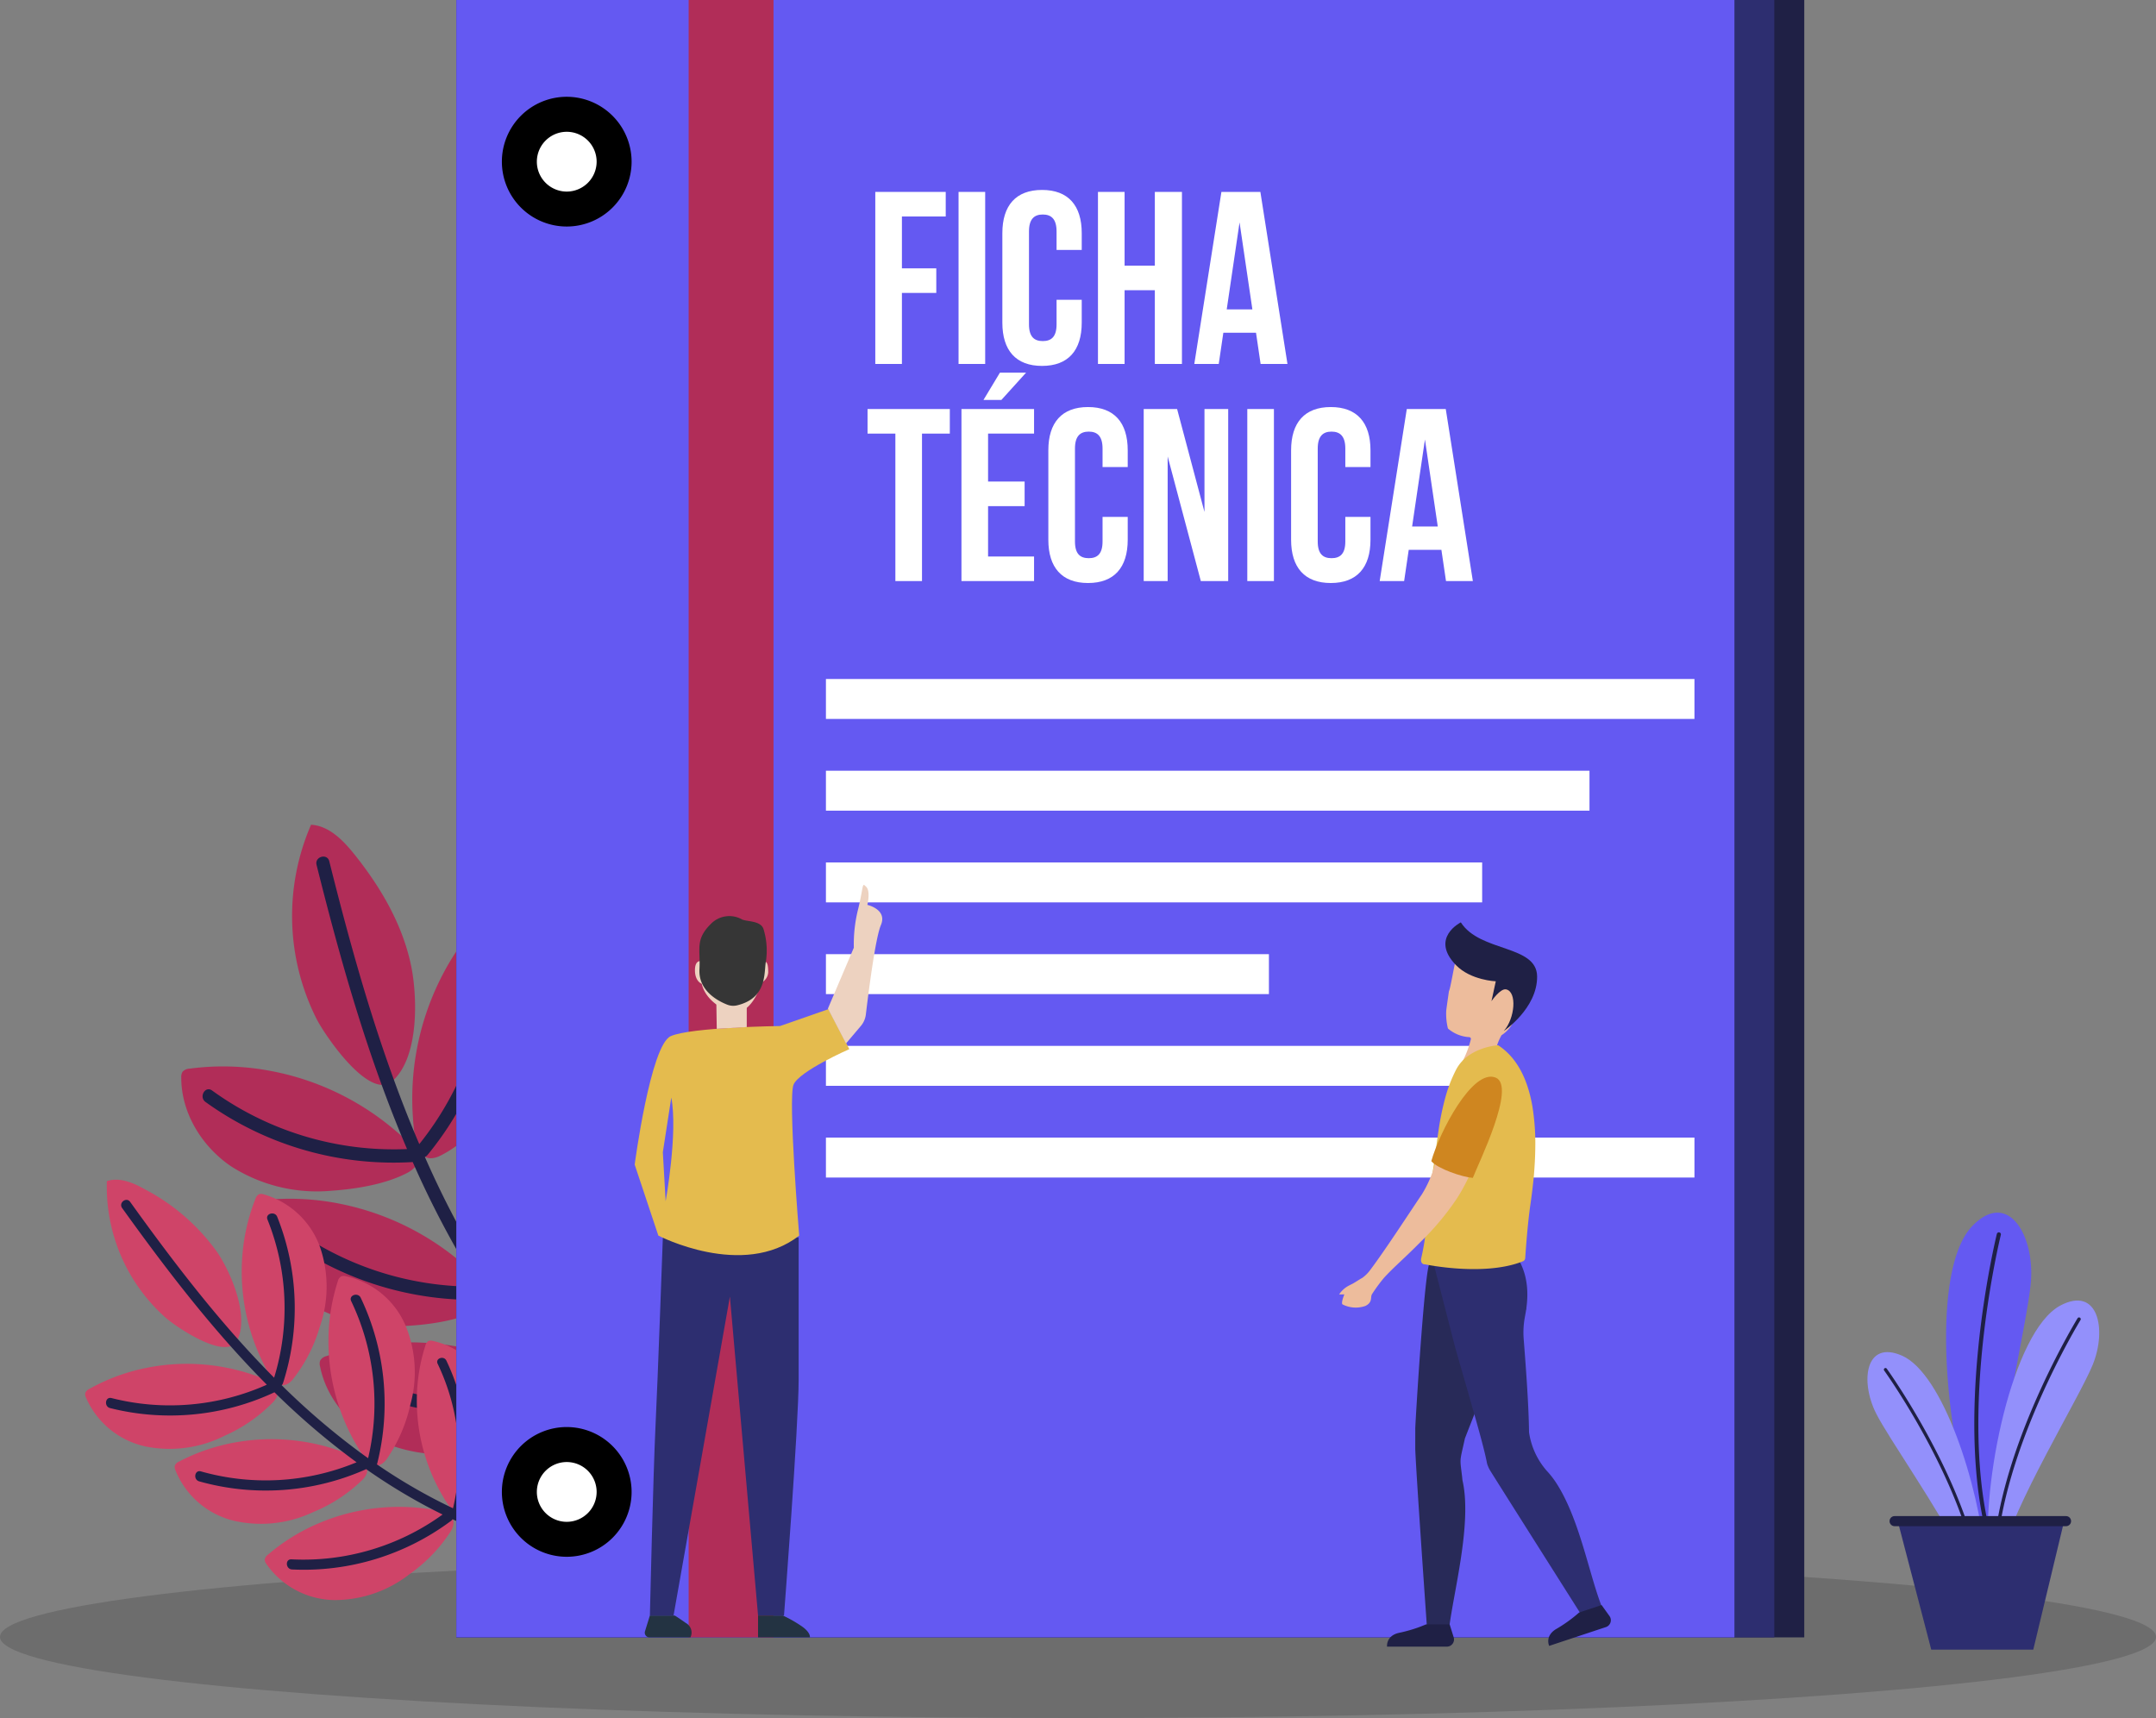<svg xmlns="http://www.w3.org/2000/svg" width="362.326" height="288.704" viewBox="0 0 362.326 288.704">
  <rect x="0" y="0" width="362.326" height="288.704" fill="#808080" stroke="none"/>
  <g id="Grupo_13387" data-name="Grupo 13387" transform="translate(-809.007 -200.265)">
    <ellipse id="Elipse_511" data-name="Elipse 511" cx="181.163" cy="13.635" rx="181.163" ry="13.635" transform="translate(809.007 461.7)" opacity="0.15"/>
    <g id="Grupo_13318" data-name="Grupo 13318" transform="translate(823.314 338.854)">
      <g id="Grupo_13316" data-name="Grupo 13316" transform="translate(16.157)">
        <path id="Trazado_19676" data-name="Trazado 19676" d="M872.686,548.189a1.707,1.707,0,0,0-1.225.489,1.635,1.635,0,0,0-.246.964c-.189,5.913,3.108,11.639,7.9,15.114a26.793,26.793,0,0,0,16.8,4.611c4.09-.167,9.113-.824,12.832-2.65,4.107-2.016,0-5.547-2.208-7.51a45.1,45.1,0,0,0-20.715-10.344A42.677,42.677,0,0,0,872.686,548.189Z" transform="translate(-858.854 -485.106)" fill="#b12d58"/>
        <path id="Trazado_19677" data-name="Trazado 19677" d="M888.223,585.315a1.706,1.706,0,0,0-1.084.751,1.64,1.64,0,0,0-.024,1c1.143,5.8,5.641,10.645,11.086,12.957a26.791,26.791,0,0,0,17.4.724c3.949-1.08,8.695-2.847,11.91-5.461,3.55-2.886-1.242-5.407-3.837-6.823a45.091,45.091,0,0,0-22.508-5.434A42.7,42.7,0,0,0,888.223,585.315Z" transform="translate(-863.791 -496.03)" fill="#b12d58"/>
        <path id="Trazado_19678" data-name="Trazado 19678" d="M921.493,479.137a1.705,1.705,0,0,1,1.13-.679,1.637,1.637,0,0,1,.917.388c4.819,3.43,7.379,9.522,7.245,15.436a26.786,26.786,0,0,1-6.5,16.158c-2.61,3.155-6.174,6.753-9.88,8.607-4.092,2.047-4.417-3.357-4.639-6.3a45.08,45.08,0,0,1,4.313-22.749A42.713,42.713,0,0,1,921.493,479.137Z" transform="translate(-870.83 -463.449)" fill="#b12d58"/>
        <path id="Trazado_19679" data-name="Trazado 19679" d="M937.081,513.228a1.706,1.706,0,0,1,1.084-.75,1.64,1.64,0,0,1,.94.328c5.031,3.112,7.979,9.026,8.227,14.937a26.79,26.79,0,0,1-5.447,16.545c-2.4,3.315-5.726,7.136-9.3,9.226-3.951,2.307-4.624-3.065-5.037-5.992a45.1,45.1,0,0,1,2.836-22.98A42.694,42.694,0,0,1,937.081,513.228Z" transform="translate(-876.276 -474.05)" fill="#b12d58"/>
        <path id="Trazado_19680" data-name="Trazado 19680" d="M955.853,542.61a1.565,1.565,0,0,1,.994-.688,1.5,1.5,0,0,1,.862.3c4.612,2.853,7.314,8.274,7.541,13.692a24.555,24.555,0,0,1-4.994,15.166c-2.2,3.04-5.248,6.542-8.528,8.458-3.622,2.115-4.238-2.81-4.617-5.494a41.332,41.332,0,0,1,2.6-21.065A39.137,39.137,0,0,1,955.853,542.61Z" transform="translate(-882.385 -483.225)" fill="#b12d58"/>
        <path id="Trazado_19681" data-name="Trazado 19681" d="M854.692,516.029a1.706,1.706,0,0,0-1.21.522,1.636,1.636,0,0,0-.22.971c-.025,5.916,3.43,11.548,8.313,14.889a26.79,26.79,0,0,0,16.919,4.141c4.084-.28,9.086-1.077,12.753-3.005,4.05-2.129-.151-5.546-2.416-7.446a45.094,45.094,0,0,0-20.994-9.765A42.7,42.7,0,0,0,854.692,516.029Z" transform="translate(-853.262 -475.042)" fill="#b12d58"/>
        <path id="Trazado_19682" data-name="Trazado 19682" d="M900.3,480.275c-1.452-6.917-5.136-13.194-9.564-18.7-1.883-2.343-4.234-4.737-7.234-4.916a38.437,38.437,0,0,0,.931,32.641c1.524,2.967,8.933,13.744,12.706,10.461C901.7,495.79,901.392,485.481,900.3,480.275Z" transform="translate(-861.691 -456.655)" fill="#b12d58"/>
        <path id="Trazado_19683" data-name="Trazado 19683" d="M935.784,567.127a100.072,100.072,0,0,1-13.538-11.733,49.539,49.539,0,0,0,9.179-32.161c-.09-1.295-2.126-1.383-2.035-.075a47.775,47.775,0,0,1-8.577,30.731,121.848,121.848,0,0,1-11.968-15.13,1.286,1.286,0,0,0,.156-.176,54.034,54.034,0,0,0,10.039-35.124c-.1-1.412-2.318-1.508-2.219-.081a52.121,52.121,0,0,1-9.278,33.41c-.348-.537-.7-1.073-1.037-1.614a158.862,158.862,0,0,1-10.683-20.267,1.127,1.127,0,0,0,.447-.331,54.039,54.039,0,0,0,12.286-34.4c-.007-1.416-2.217-1.655-2.21-.224a52.116,52.116,0,0,1-11.462,32.8c-2.891-6.757-5.4-13.683-7.639-20.681-2.828-8.854-5.235-17.835-7.489-26.85-.346-1.386-2.484-.782-2.137.606,4.053,16.214,8.619,32.369,15.208,47.759a52.118,52.118,0,0,1-32.77-9.845c-1.158-.84-2.252,1.095-1.106,1.926a54.038,54.038,0,0,0,34.828,10.1,162.1,162.1,0,0,0,11.079,20.927,52.125,52.125,0,0,1-32.5-10.753c-1.134-.872-2.281,1.031-1.159,1.894a54.033,54.033,0,0,0,34.816,11.057,1.182,1.182,0,0,0,.238-.033,127.543,127.543,0,0,0,10.16,13.472c.582.671,1.176,1.332,1.773,1.989a52.115,52.115,0,0,1-34.473-3.09c-1.3-.6-1.993,1.517-.706,2.106a54.037,54.037,0,0,0,36.41,2.965,1.169,1.169,0,0,0,.422-.21,104.352,104.352,0,0,0,14.84,12.966C935.841,569.886,936.935,567.952,935.784,567.127Z" transform="translate(-854.884 -459.079)" fill="#1f2045"/>
      </g>
      <g id="Grupo_13317" data-name="Grupo 13317" transform="translate(0 59.647)">
        <path id="Trazado_19684" data-name="Trazado 19684" d="M852.4,610.409a1.3,1.3,0,0,0-.733.693,1.256,1.256,0,0,0,.1.756,14.184,14.184,0,0,0,9.886,8.521,20.5,20.5,0,0,0,13.251-1.464,26.022,26.022,0,0,0,8.38-5.51c2.352-2.595-1.565-3.947-3.692-4.719a34.515,34.515,0,0,0-17.658-1.508A32.691,32.691,0,0,0,852.4,610.409Z" transform="translate(-836.598 -563.044)" fill="#cf4468"/>
        <path id="Trazado_19685" data-name="Trazado 19685" d="M874.194,631.2a1.3,1.3,0,0,0-.559.84,1.251,1.251,0,0,0,.264.715,14.188,14.188,0,0,0,11.546,6.086,20.506,20.506,0,0,0,12.584-4.4,26.011,26.011,0,0,0,6.93-7.249c1.71-3.056-2.411-3.5-4.657-3.77a34.511,34.511,0,0,0-17.545,2.492A32.669,32.669,0,0,0,874.194,631.2Z" transform="translate(-843.453 -568.193)" fill="#cf4468"/>
        <path id="Trazado_19686" data-name="Trazado 19686" d="M870.316,547.633a1.3,1.3,0,0,1,.613-.8,1.253,1.253,0,0,1,.761.017,14.188,14.188,0,0,1,9.515,8.935,20.5,20.5,0,0,1-.063,13.331,26.013,26.013,0,0,1-4.6,8.913c-2.332,2.612-4.09-1.141-5.081-3.175a34.512,34.512,0,0,1-3.357-17.4A32.684,32.684,0,0,1,870.316,547.633Z" transform="translate(-841.705 -544.385)" fill="#cf4468"/>
        <path id="Trazado_19687" data-name="Trazado 19687" d="M890.76,567.719a1.307,1.307,0,0,1,.559-.84,1.257,1.257,0,0,1,.761-.032,14.184,14.184,0,0,1,10.071,8.3,20.5,20.5,0,0,1,.8,13.308,26.005,26.005,0,0,1-4.012,9.191c-2.159,2.758-4.155-.874-5.276-2.84a34.508,34.508,0,0,1-4.474-17.148A32.68,32.68,0,0,1,890.76,567.719Z" transform="translate(-848.3 -550.626)" fill="#cf4468"/>
        <path id="Trazado_19688" data-name="Trazado 19688" d="M912.2,583.437a1.2,1.2,0,0,1,.513-.77,1.147,1.147,0,0,1,.7-.029,13,13,0,0,1,9.232,7.609,18.794,18.794,0,0,1,.732,12.2,23.84,23.84,0,0,1-3.677,8.426c-1.979,2.527-3.809-.8-4.836-2.6a31.636,31.636,0,0,1-4.1-15.719A29.97,29.97,0,0,1,912.2,583.437Z" transform="translate(-855.021 -555.548)" fill="#cf4468"/>
        <path id="Trazado_19689" data-name="Trazado 19689" d="M830.526,592.464a1.306,1.306,0,0,0-.713.714,1.249,1.249,0,0,0,.118.752,14.186,14.186,0,0,0,10.119,8.243,20.507,20.507,0,0,0,13.2-1.833,26,26,0,0,0,8.224-5.741c2.279-2.659-1.674-3.9-3.822-4.614a34.511,34.511,0,0,0-17.692-1.016A32.689,32.689,0,0,0,830.526,592.464Z" transform="translate(-829.791 -557.314)" fill="#cf4468"/>
        <path id="Trazado_19690" data-name="Trazado 19690" d="M853.711,555.6a34.7,34.7,0,0,0-12.087-10.6c-2-1.134-4.349-2.174-6.534-1.454a29.422,29.422,0,0,0,9.882,22.956c1.922,1.68,10.236,7.254,11.992,3.853C859.088,566.239,855.96,558.992,853.711,555.6Z" transform="translate(-831.436 -543.302)" fill="#cf4468"/>
        <path id="Trazado_19691" data-name="Trazado 19691" d="M907.589,605.248a76.606,76.606,0,0,1-12.945-4.517,37.916,37.916,0,0,0-2.554-25.476c-.43-.9-1.9-.383-1.468.522a36.565,36.565,0,0,1,2.581,24.289,93.3,93.3,0,0,1-12.792-7.384.918.918,0,0,0,.063-.173,41.363,41.363,0,0,0-2.779-27.821c-.469-.977-2.076-.418-1.6.569a39.9,39.9,0,0,1,2.842,26.393q-.6-.428-1.2-.863a121.519,121.519,0,0,1-13.324-11.4.857.857,0,0,0,.224-.362,41.355,41.355,0,0,0-.977-27.942c-.4-1.005-2.044-.551-1.635.465a39.893,39.893,0,0,1,1.116,26.574c-3.967-3.991-7.712-8.21-11.28-12.558-4.513-5.5-8.762-11.208-12.912-16.985-.638-.888-1.987.145-1.348,1.035,7.464,10.391,15.277,20.6,24.314,29.685a39.9,39.9,0,0,1-26.1,2.245c-1.061-.271-1.293,1.415-.243,1.682a41.36,41.36,0,0,0,27.628-2.653A124.026,124.026,0,0,0,877,592.338a39.9,39.9,0,0,1-26.166,1.526c-1.053-.3-1.332,1.378-.29,1.675a41.358,41.358,0,0,0,27.89-1.969.958.958,0,0,0,.16-.091,97.547,97.547,0,0,0,11.033,6.714q.909.471,1.828.919a39.889,39.889,0,0,1-25.4,7.534c-1.093-.056-.988,1.642.094,1.7a41.362,41.362,0,0,0,26.738-8.176.893.893,0,0,0,.237-.264,79.893,79.893,0,0,0,14.222,5.027C908.409,607.195,908.642,605.51,907.589,605.248Z" transform="translate(-831.381 -544.842)" fill="#1f2045"/>
      </g>
    </g>
    <g id="Grupo_13324" data-name="Grupo 13324" transform="translate(885.698 200.265)">
      <rect id="Rectángulo_3164" data-name="Rectángulo 3164" width="226.525" height="275.153" fill="#1f2045"/>
      <rect id="Rectángulo_3165" data-name="Rectángulo 3165" width="221.492" height="275.153" fill="#2d2e70"/>
      <rect id="Rectángulo_3166" data-name="Rectángulo 3166" width="214.788" height="275.153" fill="#6459f2"/>
      <g id="Grupo_13321" data-name="Grupo 13321" transform="translate(7.648)">
        <g id="Grupo_13319" data-name="Grupo 13319" transform="translate(0 16.265)">
          <path id="Trazado_19692" data-name="Trazado 19692" d="M942.428,278.959a10.9,10.9,0,1,0,10.9,10.9A10.917,10.917,0,0,0,942.428,278.959Z" transform="translate(-931.524 -278.959)"/>
          <path id="Trazado_19693" data-name="Trazado 19693" d="M945.09,297.549a5.023,5.023,0,1,1,5.024-5.023A5.029,5.029,0,0,1,945.09,297.549Z" transform="translate(-934.186 -281.621)" fill="#fff"/>
        </g>
        <g id="Grupo_13320" data-name="Grupo 13320" transform="translate(0 239.808)">
          <path id="Trazado_19694" data-name="Trazado 19694" d="M942.428,603.694a10.9,10.9,0,1,0,10.9,10.9A10.917,10.917,0,0,0,942.428,603.694Z" transform="translate(-931.524 -603.694)"/>
          <path id="Trazado_19695" data-name="Trazado 19695" d="M945.09,622.283a5.023,5.023,0,1,1,5.024-5.022A5.029,5.029,0,0,1,945.09,622.283Z" transform="translate(-934.186 -606.356)" fill="#fff"/>
        </g>
        <rect id="Rectángulo_3167" data-name="Rectángulo 3167" width="14.26" height="275.153" transform="translate(31.393)" fill="#b12d58"/>
      </g>
      <g id="Grupo_13323" data-name="Grupo 13323" transform="translate(62.11 31.919)">
        <rect id="Rectángulo_3168" data-name="Rectángulo 3168" width="145.96" height="6.711" transform="translate(0 82.183)" fill="#fff"/>
        <rect id="Rectángulo_3169" data-name="Rectángulo 3169" width="128.32" height="6.711" transform="translate(0 97.597)" fill="#fff"/>
        <rect id="Rectángulo_3170" data-name="Rectángulo 3170" width="110.282" height="6.711" transform="translate(0 113.01)" fill="#fff"/>
        <rect id="Rectángulo_3171" data-name="Rectángulo 3171" width="74.448" height="6.711" transform="translate(0 128.423)" fill="#fff"/>
        <rect id="Rectángulo_3172" data-name="Rectángulo 3172" width="110.282" height="6.711" transform="translate(0 143.836)" fill="#fff"/>
        <rect id="Rectángulo_3173" data-name="Rectángulo 3173" width="145.96" height="6.711" transform="translate(0 159.249)" fill="#fff"/>
        <g id="Grupo_13322" data-name="Grupo 13322" transform="translate(6.995)">
          <path id="Trazado_19696" data-name="Trazado 19696" d="M1027.165,315.025h5.776v4.13h-5.776v11.936h-4.474V302.18h11.836v4.13h-7.362Z" transform="translate(-1021.39 -301.849)" fill="#fff"/>
          <path id="Trazado_19697" data-name="Trazado 19697" d="M1043.018,302.18h4.474v28.911h-4.474Z" transform="translate(-1027.724 -301.849)" fill="#fff"/>
          <path id="Trazado_19698" data-name="Trazado 19698" d="M1067.052,320.161V324c0,4.667-2.278,7.269-6.67,7.269s-6.67-2.6-6.67-7.269V308.968c0-4.667,2.278-7.269,6.67-7.269s6.67,2.6,6.67,7.269v2.809h-4.23v-3.1c0-2.106-.895-2.85-2.318-2.85s-2.318.743-2.318,2.85v15.612c0,2.106.9,2.808,2.318,2.808s2.318-.7,2.318-2.808v-4.13Z" transform="translate(-1031.057 -301.699)" fill="#fff"/>
          <path id="Trazado_19699" data-name="Trazado 19699" d="M1081.525,331.091h-4.474V302.18h4.474v12.39h5.084V302.18h4.555v28.911h-4.555V318.7h-5.084Z" transform="translate(-1038.329 -301.849)" fill="#fff"/>
          <path id="Trazado_19700" data-name="Trazado 19700" d="M1116.226,331.091h-4.514l-.773-5.246h-5.491l-.772,5.246h-4.108l4.556-28.911h6.548Zm-10.208-9.169h4.311l-2.155-14.621Z" transform="translate(-1045.657 -301.849)" fill="#fff"/>
          <path id="Trazado_19701" data-name="Trazado 19701" d="M1020.8,355.18h13.828v4.13h-4.677v24.781h-4.474V359.31H1020.8Z" transform="translate(-1020.801 -318.364)" fill="#fff"/>
          <path id="Trazado_19702" data-name="Trazado 19702" d="M1048.2,364.6h6.141v4.13H1048.2v8.466h7.727v4.13h-12.2V352.413h12.2v4.13H1048.2Zm6.385-18.3-4.148,4.585h-3.01l2.765-4.585Z" transform="translate(-1027.945 -315.597)" fill="#fff"/>
          <path id="Trazado_19703" data-name="Trazado 19703" d="M1078.278,373.161V377c0,4.667-2.277,7.269-6.67,7.269s-6.671-2.6-6.671-7.269V361.968c0-4.667,2.278-7.269,6.671-7.269s6.67,2.6,6.67,7.269v2.809h-4.23v-3.1c0-2.106-.894-2.85-2.318-2.85s-2.318.743-2.318,2.85v15.612c0,2.106.894,2.808,2.318,2.808s2.318-.7,2.318-2.808v-4.13Z" transform="translate(-1034.555 -318.215)" fill="#fff"/>
          <path id="Trazado_19704" data-name="Trazado 19704" d="M1092.244,363.151v20.94h-4.026V355.18h5.613l4.6,17.3v-17.3h3.986v28.911h-4.6Z" transform="translate(-1041.809 -318.364)" fill="#fff"/>
          <path id="Trazado_19705" data-name="Trazado 19705" d="M1113.508,355.18h4.474v28.911h-4.474Z" transform="translate(-1049.69 -318.364)" fill="#fff"/>
          <path id="Trazado_19706" data-name="Trazado 19706" d="M1137.542,373.161V377c0,4.667-2.278,7.269-6.67,7.269s-6.67-2.6-6.67-7.269V361.968c0-4.667,2.278-7.269,6.67-7.269s6.67,2.6,6.67,7.269v2.809h-4.229v-3.1c0-2.106-.9-2.85-2.319-2.85s-2.318.743-2.318,2.85v15.612c0,2.106.9,2.808,2.318,2.808s2.319-.7,2.319-2.808v-4.13Z" transform="translate(-1053.022 -318.215)" fill="#fff"/>
          <path id="Trazado_19707" data-name="Trazado 19707" d="M1161.486,384.091h-4.514l-.773-5.246h-5.491l-.772,5.246h-4.108l4.555-28.911h6.549Zm-10.208-9.169h4.311l-2.155-14.621Z" transform="translate(-1059.761 -318.364)" fill="#fff"/>
        </g>
      </g>
    </g>
    <g id="Grupo_13325" data-name="Grupo 13325" transform="translate(915.665 348.98)">
      <path id="Trazado_19708" data-name="Trazado 19708" d="M969.839,557.443s-.852,23.98-1.231,31.636-.947,31.853-.947,31.853h3.977s9.09-51.3,9.469-53.6l4.734,53.6H990.2s2.462-32.006,2.462-39.663V557.38Z" transform="translate(-965.104 -498.168)" fill="#2d2e70"/>
      <path id="Trazado_19709" data-name="Trazado 19709" d="M994.07,649.7v3.675h8.711s.189-.766-1.326-1.838a21.945,21.945,0,0,0-3.22-1.837Z" transform="translate(-973.334 -526.936)" fill="#233342"/>
      <path id="Trazado_19710" data-name="Trazado 19710" d="M967.273,649.7l-.821,2.657a.786.786,0,0,0,.75,1.018h6.889a1.821,1.821,0,0,0-.758-2.406c-1.515-1.072-1.894-1.269-1.894-1.269Z" transform="translate(-964.717 -526.936)" fill="#233342"/>
      <path id="Trazado_19711" data-name="Trazado 19711" d="M990.649,514.361c.947-2.273,9.374-5.966,9.374-5.966l-3.5-6.723-8.143,2.841s-14.961.189-18.37,1.7-6.06,21.588-6.06,21.588l3.977,11.93s14.2,7.386,23.672,0C991.6,539.737,989.7,516.634,990.649,514.361Zm-21.494,19.6-.473-8.238,1.42-9.184C971.238,522.409,969.155,533.961,969.155,533.961Z" transform="translate(-963.947 -480.809)" fill="#e4bb4e"/>
      <path id="Trazado_19712" data-name="Trazado 19712" d="M1011.126,492.134l4.355-10.227a24.144,24.144,0,0,1,.758-6.628c.946-3.977.568-4.355,1.325-3.6s.189,3.03.189,3.03,3.409.757,2.273,3.409c-.94,2.191-2.137,11.756-2.524,15.009a3.655,3.655,0,0,1-.841,1.93L1014.169,498Z" transform="translate(-978.649 -471.365)" fill="#edd2c0"/>
      <path id="Trazado_19713" data-name="Trazado 19713" d="M983.959,504.594l-.067-4.158H989V504.3Z" transform="translate(-970.162 -480.423)" fill="#edd2c0"/>
      <path id="Trazado_19714" data-name="Trazado 19714" d="M984.157,498.276s-3.6-1.326-4.355-4.545c0,0-1.137-.379-1.137-2.273s1.137-1.514,1.137-1.514,9.847-.189,10.226,0,.947-.379.947,1.894a2.1,2.1,0,0,1-1.136,1.7s-.947,3.6-3.22,4.735S984.157,498.276,984.157,498.276Z" transform="translate(-968.533 -477.128)" fill="#edd2c0"/>
      <path id="Trazado_19715" data-name="Trazado 19715" d="M986.068,493.961a2.763,2.763,0,0,1-1.644-.119c-1.582-.62-4.868-2.347-4.667-5.97.189-3.408-.757-4.923,1.894-7.574a4.339,4.339,0,0,1,5.3-.758c.947.379,3.22.189,3.6,1.7a12.164,12.164,0,0,1,.379,5.3C990.57,488.35,991.24,492.73,986.068,493.961Z" transform="translate(-968.869 -473.73)" fill="#363636"/>
    </g>
    <g id="Grupo_13327" data-name="Grupo 13327" transform="translate(1034.064 355.262)">
      <path id="Trazado_19716" data-name="Trazado 19716" d="M1170.481,505.674a2.6,2.6,0,0,1-.723.316l-.019.005c-1.551.425-3.974,1.28-4.762.888a.293.293,0,0,1-.092-.456,16.536,16.536,0,0,0,1.324-3.565.3.3,0,0,0-.25-.35,5.979,5.979,0,0,1-3.562-1.417.333.333,0,0,1-.067-.135,10.255,10.255,0,0,1-.262-2.886c0-.124.453-3.28.46-3.3.23-.369.907-4.439,1.069-4.9a.277.277,0,0,1,.235-.19c.776-.1,3.891-.47,4.09-.408.234.069,5.89,1.943,6.026,2.111a14.144,14.144,0,0,1-.425,8.16,5.438,5.438,0,0,1-2.165,2.644l0,0S1170.031,504.49,1170.481,505.674Z" transform="translate(-1144.08 -483.223)" fill="#edbc9c"/>
      <path id="Trazado_19717" data-name="Trazado 19717" d="M1169.866,575.638c.429-.2,2.151-1.17,3.243-4.249a.3.3,0,0,0-.12-.357c-1.663-1.054-13.251-8.3-16.025-7.417-.851.275-2.462,27.232-2.449,27.807.006.284-.012,3.205,0,3.545.183,4.592,1.793,27.451,1.972,29.985a.292.292,0,0,0,.245.269,19.257,19.257,0,0,0,3.149.208l.3-.259c.725-6.134,3.884-17.679,2.294-24.914-.02-.089-.03-.178-.047-.267-.01-.144-.028-.328-.057-.573-.384-3.2-.4-2.266.48-6.3a.345.345,0,0,1,.013-.045c1.958-5.042,5.648-14.236,6.863-17.281A.27.27,0,0,1,1169.866,575.638Z" transform="translate(-1141.728 -506.37)" fill="#282a58"/>
      <g id="Grupo_13326" data-name="Grupo 13326" transform="translate(15.842 54.215)">
        <path id="Trazado_19718" data-name="Trazado 19718" d="M1187.462,620.552a.3.3,0,0,1-.1.357,6.957,6.957,0,0,1-2.987,1.386c0-.006,0-.01-.01-.015-.408-.642-13.2-20.845-15.656-24.764-.05-.084-.1-.164-.145-.234-.01-.014-.025-.019-.025-.039a4.723,4.723,0,0,1-.4-.782c-.02-.05-.045-.1-.06-.14a2.152,2.152,0,0,1-.129-.418c-.02-.085-.034-.165-.05-.254,0-.01-.01-.025-.01-.04-.344-1.743-1.161-4.731-2.151-8.212-.563-1.972-1.176-4.1-1.788-6.244-.488-1.683-.971-3.356-1.415-4.945l-3.571-13.89a.3.3,0,0,1,.269-.371l2.864-.19a32.418,32.418,0,0,0,9.02-2.485.3.3,0,0,1,.33.067c4.17,4.17,3.377,9.4,2.869,12.014,0,0,0,.01,0,.02a14.014,14.014,0,0,0-.2,3.651c.289,3.762.846,10.787.9,15.672v.012A12.53,12.53,0,0,0,1178,597.2a14.884,14.884,0,0,1,1.479,1.867C1183.625,605.331,1185.158,615.067,1187.462,620.552Z" transform="translate(-1158.955 -559.248)" fill="#2d2e70"/>
      </g>
      <path id="Trazado_19719" data-name="Trazado 19719" d="M1175.12,527.751c-.015,1.539-.107,3.07-.227,4.544-.163,1.808-.383,3.531-.61,5.09-.453,3.131-.766,7.552-.854,8.875a.622.622,0,0,1-.389.54c-.132.052-.266.1-.4.155-6.493,2.375-16.049.355-16.049.355-.4.028-.794-.284-.638-1.035a37.018,37.018,0,0,0,.695-3.906c-.021-.539.135-2.368.44-4.9.106-.9.234-1.879.383-2.928.12-.887.262-1.822.411-2.786.178-1.12.326-2.219.475-3.29.163-1.212.319-2.389.49-3.551a46.673,46.673,0,0,1,1.2-5.8,24.142,24.142,0,0,1,1.766-4.516c1.808-3.48,6.189-4.026,6.947-4.1a.279.279,0,0,1,.2.05c3.268,2.183,4.934,5.94,5.671,10.194A38.752,38.752,0,0,1,1175.12,527.751Z" transform="translate(-1142.166 -489.843)" fill="#e4bb4e"/>
      <path id="Trazado_19720" data-name="Trazado 19720" d="M1162.721,522.33c-.284-2.637-3.069-2.155-3.573-1.836-.581.355-2.042,1.5-3.68,6.352-1.127,3.346-2.937,4.79-3.354,6.4-.135.482-.32,1.063-.468,1.552l0,0a19.892,19.892,0,0,1-1.825,3.816c-1.35,1.958-5.985,9.116-8.616,12.615a6.056,6.056,0,0,1-1.373,1.389c-.573.3-1.417.918-1.99,1.155a.454.454,0,0,0-.1.061h0a4.354,4.354,0,0,0-1.808,1.565h.877c-.306.748-.5,1.5-.32,1.671a4.857,4.857,0,0,0,3.864.262c1.258-.617.789-1.462,1.1-1.969a26.791,26.791,0,0,1,2.031-2.766c1.627-1.786,3.448-3.293,6.055-5.941a45.625,45.625,0,0,0,6.2-7.405,30.607,30.607,0,0,0,1.61-2.843h0c1.782-3.646,4.393-8.16,5.029-11.5A13.924,13.924,0,0,0,1162.721,522.33Z" transform="translate(-1135.942 -492.877)" fill="#edbc9c"/>
      <path id="Trazado_19721" data-name="Trazado 19721" d="M1158.429,532.357c1.051,1.273,5.237,2.694,6.978,2.813.971-2.526,7.369-15.434,3.832-16.853C1165.338,516.752,1159.772,527.548,1158.429,532.357Z" transform="translate(-1142.949 -492.23)" fill="#cf8620"/>
      <path id="Trazado_19722" data-name="Trazado 19722" d="M1158.144,651.868l.679,2.173a1.208,1.208,0,0,1-1.152,1.568h-10.047s-.234-1.87,2.1-2.338a24.047,24.047,0,0,0,4.442-1.4Z" transform="translate(-1139.58 -533.895)" fill="#1f2045"/>
      <path id="Trazado_19723" data-name="Trazado 19723" d="M1195.945,647.148l1.328,1.849a1.208,1.208,0,0,1-.6,1.851l-9.536,3.161s-.811-1.7,1.261-2.881a24.028,24.028,0,0,0,3.775-2.729Z" transform="translate(-1151.846 -532.424)" fill="#1f2045"/>
      <path id="Trazado_19724" data-name="Trazado 19724" d="M1171.682,498.75s5.639-3.788,5.6-9.157-9.595-4.049-12.82-9.1c0,0-5.254,2.609-.81,7.191,2.478,2.555,6.685,2.713,6.685,2.713l-.726,3.337s1.487-2.184,2.461-1.978C1173.944,492.15,1173.559,496.643,1171.682,498.75Z" transform="translate(-1144.02 -480.491)" fill="#1f2045"/>
    </g>
    <g id="Grupo_13386" data-name="Grupo 13386" transform="translate(1122.841 404.049)">
      <g id="Grupo_13384" data-name="Grupo 13384" transform="translate(0)">
        <g id="Grupo_13381" data-name="Grupo 13381" transform="translate(13.219)">
          <path id="Trazado_19755" data-name="Trazado 19755" d="M1288.561,553.552c5.978-6.087,10.426,1.645,9.8,9.405s-7.644,35.424-5.5,44.836a15.61,15.61,0,0,1,.31,1.7H1291.9q-.162-.25-.336-.548C1284.8,597.4,1280.332,561.931,1288.561,553.552Z" transform="translate(-1284.11 -551.362)" fill="#6459f2" fill-rule="evenodd"/>
          <path id="Trazado_19756" data-name="Trazado 19756" d="M1294.244,611c-7.6-21.578.512-54.448.538-54.554a.344.344,0,1,1,.668.162c-.026.105-8.154,33.047-.485,54.392Z" transform="translate(-1286.256 -552.864)" fill="#1f2045" fill-rule="evenodd"/>
        </g>
        <g id="Grupo_13382" data-name="Grupo 13382" transform="translate(20.212 14.763)">
          <path id="Trazado_19757" data-name="Trazado 19757" d="M1306.474,573.649c6.3-3.338,7.888,3.944,5.433,9.969-2.293,5.623-13.408,23.647-15.421,32.561h-2C1293.117,603.908,1298.367,577.943,1306.474,573.649Z" transform="translate(-1294.268 -572.808)" fill="#9390fb" fill-rule="evenodd"/>
          <path id="Trazado_19758" data-name="Trazado 19758" d="M1295.587,617.464c.831-18.555,14.148-40.319,14.193-40.394a.287.287,0,1,1,.49.3c-.045.074-13.291,21.723-14.114,40.1Z" transform="translate(-1294.679 -574.093)" fill="#1f2045" fill-rule="evenodd"/>
        </g>
        <g id="Grupo_13383" data-name="Grupo 13383" transform="translate(0 23.429)">
          <path id="Trazado_19759" data-name="Trazado 19759" d="M1270.7,585.988c-6.106-2.667-7.074,4.231-4.361,9.673,2.1,4.2,10.423,15.9,14.649,24.44h3.723C1283.631,607.77,1277.606,589,1270.7,585.988Z" transform="translate(-1264.906 -585.396)" fill="#9390fb" fill-rule="evenodd"/>
          <path id="Trazado_19760" data-name="Trazado 19760" d="M1284.629,621.313c-3.655-15.858-15.182-31.858-15.226-31.918a.268.268,0,1,0-.437.312c.043.06,11.467,15.919,15.118,31.607Z" transform="translate(-1266.156 -586.607)" fill="#1f2045" fill-rule="evenodd"/>
        </g>
      </g>
      <g id="Grupo_13385" data-name="Grupo 13385" transform="translate(3.717 50.989)">
        <path id="Trazado_19761" data-name="Trazado 19761" d="M1272.3,626.662l5.631,21.593h17.147l5.183-21.593Z" transform="translate(-1270.926 -625.815)" fill="#2d2e70"/>
        <path id="Trazado_19762" data-name="Trazado 19762" d="M1299.96,627.126h-28.807a.847.847,0,1,1,0-1.694h28.807a.847.847,0,1,1,0,1.694Z" transform="translate(-1270.306 -625.432)" fill="#1f2045"/>
      </g>
    </g>
  </g>
</svg>
